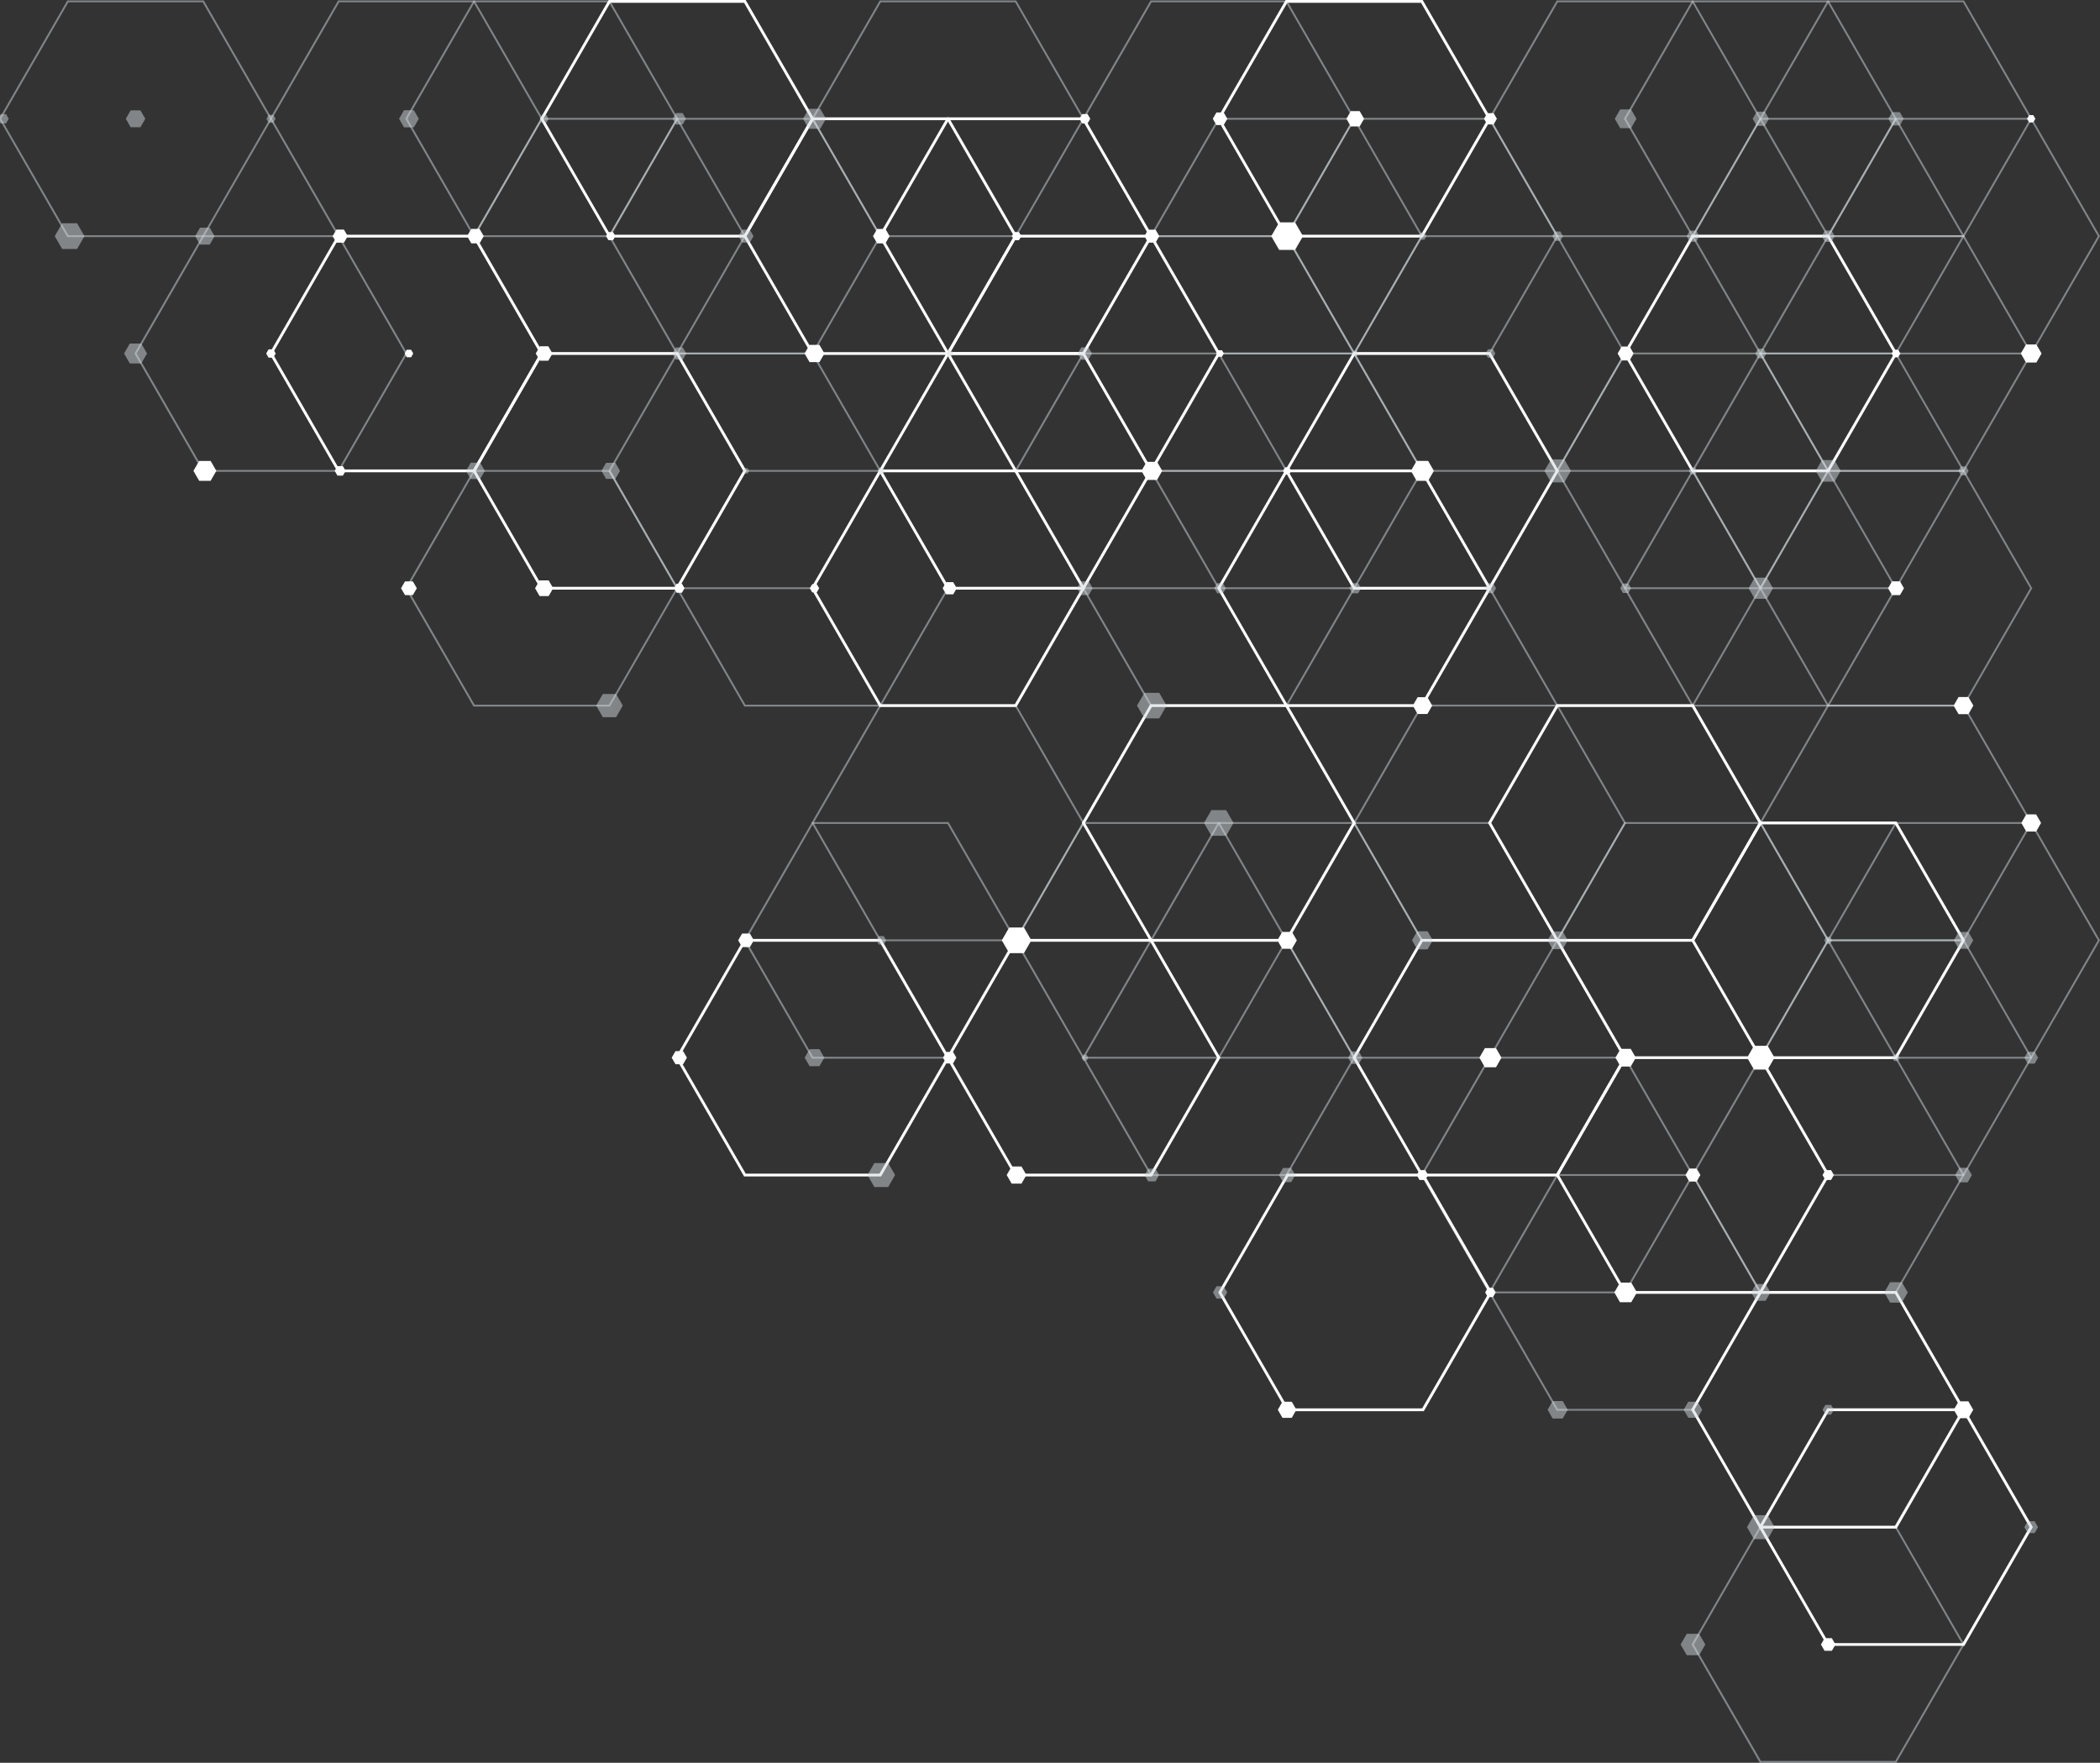 <svg width="1053" height="884" viewBox="0 0 1053 884" fill="none" xmlns="http://www.w3.org/2000/svg">
<rect x="0" y="0" width="1053" height="884" fill="#333333" stroke="none"/>
<g style="mix-blend-mode:overlay" clip-path="url(#clip0_596_5171)">
<path opacity="0.5" d="M849.298 589.248L849.16 589.484L815.071 648.569L746.638 648.569L746.5 648.332L712.412 589.248L712.55 589.011L746.638 529.926L815.071 529.926L815.209 530.163L849.298 589.248ZM814.539 647.642L848.213 589.248L814.539 530.854L747.19 530.854L713.516 589.248L747.19 647.642L814.539 647.642Z" fill="#D0D9DD"/>
<path opacity="0.5" d="M1019.05 59.558L1018.91 59.795L984.823 118.88L916.39 118.88L916.252 118.643L882.164 59.558L882.302 59.321L916.39 0.237L984.823 0.237L984.961 0.474L1019.05 59.558ZM984.291 117.952L1017.97 59.558L984.291 1.164L916.942 1.164L883.268 59.558L916.942 117.952L984.291 117.952Z" fill="#D0D9DD"/>
<path opacity="0.5" d="M951.149 59.558L951.011 59.795L916.923 118.88L848.49 118.88L848.352 118.643L814.263 59.558L814.401 59.321L848.49 0.237L916.923 0.237L917.061 0.474L951.149 59.558ZM916.39 117.952L950.065 59.558L916.39 1.164L849.042 1.164L815.367 59.558L849.042 117.952L916.39 117.952Z" fill="#D0D9DD"/>
<path opacity="0.5" d="M883.248 59.558L883.11 59.795L849.022 118.88L780.589 118.88L780.451 118.643L746.362 59.558L746.5 59.321L780.589 0.237L849.022 0.237L849.16 0.474L883.248 59.558ZM848.489 117.952L882.164 59.558L848.489 1.164L781.141 1.164L747.466 59.558L781.141 117.952L848.489 117.952Z" fill="#D0D9DD"/>
<path opacity="0.5" d="M679.566 59.558L679.428 59.795L645.339 118.88L576.906 118.88L576.768 118.643L542.68 59.558L542.818 59.321L576.906 0.237L645.339 0.237L645.477 0.474L679.566 59.558ZM644.807 117.952L678.481 59.558L644.807 1.164L577.458 1.164L543.784 59.558L577.458 117.952L644.807 117.952Z" fill="#D0D9DD"/>
<path opacity="0.5" d="M543.784 59.558L543.646 59.795L509.557 118.88L441.124 118.88L440.986 118.643L406.898 59.558L441.124 0.237L509.557 0.237L509.695 0.474L543.784 59.558ZM509.025 117.952L542.699 59.558L509.025 1.164L441.676 1.164L408.002 59.558L441.676 117.952L509.025 117.952Z" fill="#D0D9DD"/>
<path opacity="0.5" d="M340.081 59.558L305.855 118.88L237.422 118.88L237.284 118.643L203.195 59.558L237.422 0.237L305.855 0.237L305.993 0.474L340.081 59.558ZM305.323 117.952L338.997 59.558L305.323 1.164L237.974 1.164L204.299 59.558L237.974 117.952L305.323 117.952Z" fill="#D0D9DD"/>
<path opacity="0.5" d="M272.2 59.558L237.974 118.88L169.541 118.88L169.403 118.643L135.314 59.558L169.541 0.237L237.974 0.237L238.112 0.474L272.2 59.558ZM237.441 117.952L271.116 59.558L237.441 1.164L170.093 1.164L136.418 59.558L170.093 117.952L237.441 117.952Z" fill="#D0D9DD"/>
<path opacity="0.5" d="M136.399 59.558L102.172 118.88L33.739 118.88L33.601 118.643L-0.468 59.558L33.759 0.237L102.192 0.237L102.33 0.474L136.418 59.558L136.399 59.558ZM101.64 117.952L135.314 59.558L101.64 1.164L34.291 1.164L0.617 59.558L34.291 117.952L101.64 117.952Z" fill="#D0D9DD"/>
<path opacity="0.5" d="M1053 118.425L1052.86 118.662L1018.77 177.747L950.341 177.747L950.203 177.51L916.114 118.425L916.252 118.189L950.341 59.104L1018.77 59.104L1018.91 59.341L1053 118.425ZM1018.24 176.819L1051.92 118.425L1018.24 60.032L950.893 60.032L917.218 118.425L950.893 176.819L1018.24 176.819Z" fill="#D0D9DD"/>
<path opacity="0.5" d="M985.099 118.425L984.961 118.662L950.873 177.747L882.44 177.747L882.302 177.51L848.213 118.425L848.351 118.189L882.44 59.104L950.873 59.104L951.011 59.341L985.099 118.425ZM950.341 176.819L984.015 118.425L950.341 60.032L882.992 60.032L849.317 118.425L882.992 176.819L950.341 176.819Z" fill="#D0D9DD"/>
<path opacity="0.5" d="M781.417 118.425L781.279 118.662L747.19 177.747L678.757 177.747L678.619 177.51L644.531 118.425L644.669 118.189L678.757 59.104L747.19 59.104L747.328 59.341L781.417 118.425ZM746.658 176.819L780.332 118.425L746.658 60.032L679.309 60.032L645.635 118.425L679.309 176.819L746.658 176.819Z" fill="#D0D9DD"/>
<path opacity="0.5" d="M713.516 118.425L713.378 118.662L679.29 177.747L610.857 177.747L610.718 177.51L576.63 118.425L576.768 118.189L610.857 59.104L679.29 59.104L679.428 59.341L713.516 118.425ZM678.757 176.819L712.432 118.425L678.757 60.032L611.409 60.032L577.734 118.425L611.409 176.819L678.757 176.819Z" fill="#D0D9DD"/>
<path opacity="0.5" d="M441.932 118.425L407.706 177.747L339.273 177.747L339.135 177.51L305.046 118.425L339.273 59.104L407.706 59.104L407.844 59.341L441.932 118.425ZM407.174 176.819L440.848 118.425L407.174 60.032L339.825 60.032L306.15 118.425L339.825 176.819L407.174 176.819Z" fill="#D0D9DD"/>
<path opacity="0.5" d="M374.032 118.425L339.805 177.747L271.372 177.747L271.234 177.51L237.146 118.425L271.372 59.104L339.805 59.104L339.943 59.341L374.032 118.425ZM339.273 176.819L372.947 118.425L339.273 60.032L271.924 60.032L238.25 118.425L271.924 176.819L339.273 176.819Z" fill="#D0D9DD"/>
<path opacity="0.5" d="M1019.05 177.274L1018.91 177.511L984.823 236.595L916.39 236.595L916.252 236.359L882.164 177.274L882.302 177.037L916.39 117.953L984.823 117.953L984.961 118.189L1019.05 177.274ZM984.291 235.668L1017.97 177.274L984.291 118.88L916.942 118.88L883.268 177.274L916.942 235.668L984.291 235.668Z" fill="#D0D9DD"/>
<path opacity="0.5" d="M815.347 177.274L815.209 177.511L781.121 236.595L712.688 236.595L712.55 236.359L678.461 177.274L678.599 177.037L712.688 117.953L781.121 117.953L781.259 118.189L815.347 177.274ZM780.589 235.668L814.263 177.274L780.589 118.88L713.24 118.88L679.565 177.274L713.24 235.668L780.589 235.668Z" fill="#D0D9DD"/>
<path opacity="0.5" d="M679.566 177.274L679.428 177.511L645.339 236.595L576.906 236.595L576.768 236.359L542.68 177.274L542.818 177.037L576.906 117.953L645.339 117.953L645.477 118.189L679.566 177.274ZM644.807 235.668L678.481 177.274L644.807 118.88L577.458 118.88L543.784 177.274L577.458 235.668L644.807 235.668Z" fill="#D0D9DD"/>
<g opacity="0.5">
<path d="M204.299 177.274L170.073 236.595L101.64 236.595L101.502 236.359L67.413 177.274L101.64 117.953L170.073 117.953L170.211 118.189L204.299 177.274ZM169.541 235.668L203.215 177.274L169.541 118.88L102.192 118.88L68.517 177.274L102.192 235.668L169.541 235.668Z" fill="#D0D9DD"/>
</g>
<path opacity="0.5" d="M985.099 236.122L984.961 236.358L950.873 295.443L882.44 295.443L882.302 295.206L848.213 236.122L848.351 235.885L882.44 176.8L950.873 176.8L951.011 177.037L985.099 236.122ZM950.341 294.516L984.015 236.122L950.341 177.728L882.992 177.728L849.317 236.122L882.992 294.516L950.341 294.516Z" fill="#D0D9DD"/>
<path opacity="0.5" d="M917.199 236.122L917.061 236.358L882.972 295.443L814.539 295.443L814.401 295.206L780.313 236.122L780.451 235.885L814.539 176.8L882.972 176.8L883.11 177.037L917.199 236.122ZM882.44 294.516L916.114 236.122L882.44 177.728L815.091 177.728L781.417 236.122L815.091 294.516L882.44 294.516Z" fill="#D0D9DD"/>
<path opacity="0.5" d="M713.516 236.122L713.378 236.358L679.29 295.443L610.857 295.443L610.718 295.206L576.63 236.122L576.768 235.885L610.857 176.8L679.29 176.8L679.428 177.037L713.516 236.122ZM678.757 294.516L712.432 236.122L678.757 177.728L611.409 177.728L577.734 236.122L611.409 294.516L678.757 294.516Z" fill="#D0D9DD"/>
<path opacity="0.5" d="M645.615 236.122L645.477 236.358L611.389 295.443L542.956 295.443L542.818 295.206L508.729 236.122L542.956 176.8L611.389 176.8L611.527 177.037L645.615 236.122ZM610.856 294.516L644.531 236.122L610.856 177.728L543.508 177.728L509.833 236.122L543.508 294.516L610.856 294.516Z" fill="#D0D9DD"/>
<path opacity="0.5" d="M441.932 236.122L407.706 295.443L339.273 295.443L339.135 295.206L305.046 236.122L339.273 176.8L407.706 176.8L407.844 177.037L441.932 236.122ZM407.174 294.516L440.848 236.122L407.174 177.728L339.825 177.728L306.15 236.122L339.825 294.516L407.174 294.516Z" fill="#D0D9DD"/>
<path opacity="0.5" d="M1019.05 412.684L1018.91 412.921L984.823 472.006L916.39 472.006L916.252 471.769L882.164 412.684L882.302 412.447L916.39 353.363L984.823 353.363L984.961 353.6L1019.05 412.684ZM984.291 471.078L1017.97 412.684L984.291 354.29L916.942 354.29L883.268 412.684L916.942 471.078L984.291 471.078Z" fill="#D0D9DD"/>
<path opacity="0.5" d="M815.347 412.684L815.209 412.921L781.121 472.006L712.688 472.006L712.55 471.769L678.461 412.684L678.599 412.447L712.688 353.363L781.121 353.363L781.259 353.6L815.347 412.684ZM780.589 471.078L814.263 412.684L780.589 354.29L713.24 354.29L679.565 412.684L713.24 471.078L780.589 471.078Z" fill="#D0D9DD"/>
<path opacity="0.5" d="M543.784 412.684L543.646 412.921L509.557 472.006L441.124 472.006L440.986 471.769L406.898 412.684L441.124 353.363L509.557 353.363L509.695 353.6L543.784 412.684ZM509.025 471.078L542.699 412.684L509.025 354.29L441.676 354.29L408.002 412.684L441.676 471.078L509.025 471.078Z" fill="#D0D9DD"/>
<path opacity="0.5" d="M1053 471.552L1052.86 471.789L1018.77 530.874L950.341 530.874L950.203 530.637L916.114 471.552L916.252 471.316L950.341 412.231L1018.77 412.231L1018.91 412.468L1053 471.552ZM1018.24 529.946L1051.92 471.552L1018.24 413.158L950.893 413.158L917.218 471.552L950.893 529.946L1018.24 529.946Z" fill="#D0D9DD"/>
<path opacity="0.5" d="M917.199 471.552L917.061 471.789L882.972 530.874L814.539 530.874L814.401 530.637L780.313 471.552L780.451 471.316L814.539 412.231L882.972 412.231L883.11 412.468L917.199 471.552ZM882.44 529.946L916.114 471.552L882.44 413.158L815.091 413.158L781.417 471.552L815.091 529.946L882.44 529.946Z" fill="#D0D9DD"/>
<path opacity="0.5" d="M781.417 471.552L781.279 471.789L747.19 530.874L678.757 530.874L678.619 530.637L644.531 471.552L644.669 471.316L678.757 412.231L747.19 412.231L747.328 412.468L781.417 471.552ZM746.658 529.946L780.332 471.552L746.658 413.158L679.309 413.158L645.635 471.552L679.309 529.946L746.658 529.946Z" fill="#D0D9DD"/>
<path opacity="0.5" d="M713.516 471.552L713.378 471.789L679.29 530.874L610.857 530.874L610.718 530.637L576.63 471.552L576.768 471.316L610.857 412.231L679.29 412.231L679.428 412.468L713.516 471.552ZM678.757 529.946L712.432 471.552L678.757 413.158L611.409 413.158L577.734 471.552L611.409 529.946L678.757 529.946Z" fill="#D0D9DD"/>
<path opacity="0.5" d="M509.833 471.552L475.607 530.874L407.174 530.874L407.036 530.637L372.947 471.552L407.174 412.231L475.607 412.231L475.745 412.468L509.833 471.552ZM475.074 529.946L508.749 471.552L475.074 413.158L407.726 413.158L374.051 471.552L407.726 529.946L475.074 529.946Z" fill="#D0D9DD"/>
<path opacity="0.5" d="M1019.05 530.4L1018.91 530.637L984.823 589.721L916.39 589.721L916.252 589.484L882.164 530.4L882.302 530.163L916.39 471.078L984.823 471.078L984.961 471.315L1019.05 530.4ZM984.291 588.794L1017.97 530.4L984.291 472.006L916.942 472.006L883.268 530.4L916.942 588.794L984.291 588.794Z" fill="#D0D9DD"/>
<path opacity="0.5" d="M679.566 530.4L679.428 530.637L645.339 589.721L576.906 589.721L576.768 589.484L542.68 530.4L542.818 530.163L576.906 471.078L645.339 471.078L645.477 471.315L679.566 530.4ZM644.807 588.794L678.481 530.4L644.807 472.006L577.458 472.006L543.784 530.4L577.458 588.794L644.807 588.794Z" fill="#D0D9DD"/>
<path opacity="0.5" d="M985.099 589.248L984.961 589.484L950.873 648.569L882.44 648.569L882.302 648.332L848.213 589.248L848.351 589.011L882.44 529.926L950.873 529.926L951.011 530.163L985.099 589.248ZM950.341 647.642L984.015 589.248L950.341 530.854L882.992 530.854L849.317 589.248L882.992 647.642L950.341 647.642Z" fill="#D0D9DD"/>
<path opacity="0.5" d="M883.248 648.115L883.11 648.352L849.022 707.436L780.589 707.436L780.451 707.199L746.362 648.115L746.5 647.878L780.589 588.793L849.022 588.793L849.16 589.03L883.248 648.115ZM848.489 706.509L882.164 648.115L848.489 589.721L781.141 589.721L747.466 648.115L781.141 706.509L848.489 706.509Z" fill="#D0D9DD"/>
<path opacity="0.5" d="M985.099 824.678L984.961 824.915L950.873 884L882.44 884L882.302 883.763L848.213 824.678L848.351 824.442L882.44 765.357L950.873 765.357L951.011 765.594L985.099 824.678ZM950.341 883.053L984.015 824.659L950.341 766.265L882.992 766.265L849.317 824.659L882.992 883.053L950.341 883.053Z" fill="#D0D9DD"/>
<path opacity="0.5" d="M1019.05 294.989L1018.91 295.226L984.823 354.31L916.39 354.31L916.252 354.073L882.164 294.989L882.302 294.752L916.39 235.667L984.823 235.667L984.961 235.904L1019.05 294.989ZM984.291 353.383L1017.97 294.989L984.291 236.595L916.942 236.595L883.268 294.989L916.942 353.383L984.291 353.383Z" fill="#D0D9DD"/>
<path opacity="0.5" d="M951.149 294.989L951.011 295.226L916.923 354.31L848.49 354.31L848.352 354.073L814.263 294.989L814.401 294.752L848.49 235.667L916.923 235.667L917.061 235.904L951.149 294.989ZM916.39 353.383L950.065 294.989L916.39 236.595L849.042 236.595L815.367 294.989L849.042 353.383L916.39 353.383Z" fill="#D0D9DD"/>
<path opacity="0.5" d="M883.248 294.989L883.11 295.226L849.022 354.31L780.589 354.31L780.451 354.073L746.362 294.989L746.5 294.752L780.589 235.667L849.022 235.667L849.16 235.904L883.248 294.989ZM848.489 353.383L882.164 294.989L848.489 236.595L781.141 236.595L747.466 294.989L781.141 353.383L848.489 353.383Z" fill="#D0D9DD"/>
<path opacity="0.5" d="M679.566 294.989L679.428 295.226L645.339 354.31L576.906 354.31L576.768 354.073L542.68 294.989L542.818 294.752L576.906 235.667L645.339 235.667L645.477 235.904L679.566 294.989ZM644.807 353.383L678.481 294.989L644.807 236.595L577.458 236.595L543.784 294.989L577.458 353.383L644.807 353.383Z" fill="#D0D9DD"/>
<path opacity="0.5" d="M340.081 294.989L305.855 354.31L237.422 354.31L237.284 354.073L203.195 294.989L237.422 235.667L305.855 235.667L305.993 235.904L340.081 294.989ZM305.323 353.383L338.997 294.989L305.323 236.595L237.974 236.595L204.299 294.989L237.974 353.383L305.323 353.383Z" fill="#D0D9DD"/>
<path opacity="0.5" d="M475.883 294.989L441.656 354.31L373.223 354.31L373.085 354.073L338.997 294.989L373.223 235.667L441.656 235.667L441.794 235.904L475.883 294.989ZM441.124 353.383L474.798 294.989L441.124 236.595L373.775 236.595L340.101 294.989L373.775 353.383L441.124 353.383Z" fill="#D0D9DD"/>
<path opacity="0.5" d="M645.615 471.552L645.477 471.789L611.389 530.874L542.956 530.874L542.818 530.637L508.729 471.552L542.956 412.231L611.389 412.231L611.527 412.468L645.615 471.552ZM610.856 529.946L644.531 471.552L610.856 413.158L543.508 413.158L509.833 471.552L543.508 529.946L610.856 529.946Z" fill="#D0D9DD"/>
<path d="M748.275 648.115L748.078 648.47L713.93 707.673L645.221 707.673L645.024 707.318L610.876 648.115L611.073 647.76L645.221 588.557L713.93 588.557L714.127 588.912L748.275 648.115ZM713.102 706.272L746.638 648.115L713.102 589.958L646.029 589.958L612.493 648.115L646.029 706.272L713.102 706.272Z" fill="white"/>
<path d="M781.673 236.121L781.476 236.477L747.328 295.68L678.619 295.68L678.422 295.324L644.274 236.121L644.472 235.766L678.619 176.563L747.328 176.563L747.525 176.918L781.673 236.121ZM746.5 294.279L780.037 236.121L746.5 177.964L679.427 177.964L645.891 236.121L679.427 294.279L746.5 294.279Z" fill="white"/>
<path d="M747.723 59.558L747.525 59.913L713.378 119.116L644.669 119.116L644.472 118.761L610.324 59.558L610.521 59.203L644.669 -0.001L713.378 -0.001L713.575 0.355L747.723 59.558ZM712.55 117.715L746.086 59.558L712.55 1.401L645.477 1.401L611.941 59.558L645.477 117.715L712.55 117.715Z" fill="white"/>
<path d="M408.258 59.558L373.913 119.116L305.204 119.116L305.007 118.761L270.859 59.558L305.204 -0.001L373.913 -0.001L374.11 0.355L408.258 59.558ZM373.085 117.715L406.622 59.558L373.085 1.401L306.012 1.401L272.476 59.558L306.012 117.715L373.085 117.715Z" fill="white"/>
<path d="M544.04 294.989L543.843 295.345L509.695 354.548L440.986 354.548L440.789 354.192L406.641 294.989L440.986 235.431L509.695 235.431L509.892 235.786L544.04 294.989ZM508.867 353.146L542.404 294.989L508.867 236.832L441.794 236.832L408.258 294.989L441.794 353.146L508.867 353.146Z" fill="white"/>
<path d="M747.723 294.989L747.525 295.345L713.378 354.548L644.669 354.548L644.472 354.192L610.324 294.989L610.521 294.634L644.669 235.431L713.378 235.431L713.575 235.786L747.723 294.989ZM712.55 353.146L746.086 294.989L712.55 236.832L645.477 236.832L611.941 294.989L645.477 353.146L712.55 353.146Z" fill="white"/>
<path d="M679.842 412.684L679.645 413.04L645.497 472.243L576.788 472.243L576.591 471.887L542.443 412.684L542.64 412.329L576.788 353.126L645.497 353.126L645.694 353.481L679.842 412.684ZM644.669 470.842L678.205 412.684L644.669 354.527L577.596 354.527L544.06 412.684L577.596 470.842L644.669 470.842Z" fill="white"/>
<path d="M577.99 118.426L577.793 118.781L543.646 177.984L474.937 177.984L474.739 177.629L440.592 118.426L474.936 58.867L543.646 58.867L543.843 59.223L577.99 118.426ZM542.818 176.583L576.354 118.426L542.818 60.269L475.745 60.269L442.208 118.426L475.745 176.583L542.818 176.583Z" fill="white"/>
<path d="M510.109 118.426L475.765 177.984L407.055 177.984L406.858 177.629L372.711 118.426L407.055 58.867L475.765 58.867L475.962 59.223L510.109 118.426ZM474.936 176.583L508.473 118.426L474.936 60.269L407.864 60.269L374.327 118.426L407.864 176.583L474.936 176.583Z" fill="white"/>
<path d="M951.425 177.274L951.228 177.629L917.08 236.832L848.371 236.832L848.174 236.477L814.026 177.274L814.223 176.918L848.371 117.715L917.08 117.715L917.277 118.071L951.425 177.274ZM916.252 235.431L949.789 177.274L916.252 119.116L849.179 119.116L815.643 177.274L849.179 235.431L916.252 235.431Z" fill="white"/>
<path d="M611.941 177.274L611.744 177.629L577.596 236.832L508.887 236.832L508.69 236.477L474.542 177.274L508.887 117.715L577.596 117.715L577.793 118.071L611.941 177.274ZM576.768 235.431L610.304 177.274L576.768 119.116L509.695 119.116L476.159 177.274L509.695 235.431L576.768 235.431Z" fill="white"/>
<path d="M272.456 177.274L238.112 236.832L169.403 236.832L169.205 236.477L135.058 177.274L169.403 117.715L238.112 117.715L238.309 118.071L272.456 177.274ZM237.284 235.431L270.82 177.274L237.284 119.116L170.211 119.116L136.675 177.274L170.211 235.431L237.284 235.431Z" fill="white"/>
<path d="M577.99 236.121L577.793 236.477L543.646 295.68L474.937 295.68L474.739 295.324L440.592 236.121L474.936 176.563L543.646 176.563L543.843 176.918L577.99 236.121ZM542.818 294.279L576.354 236.121L542.818 177.964L475.745 177.964L442.208 236.121L475.745 294.279L542.818 294.279Z" fill="white"/>
<path d="M374.308 236.121L339.963 295.68L271.254 295.68L271.057 295.324L236.909 236.121L271.254 176.563L339.963 176.563L340.16 176.918L374.308 236.121ZM339.135 294.279L372.671 236.121L339.135 177.964L272.062 177.964L238.526 236.121L272.062 294.279L339.135 294.279Z" fill="white"/>
<path d="M883.524 412.684L883.327 413.04L849.18 472.243L780.47 472.243L780.273 471.887L746.126 412.684L746.323 412.329L780.47 353.126L849.18 353.126L849.377 353.481L883.524 412.684ZM848.351 470.842L881.888 412.684L848.351 354.527L781.279 354.527L747.742 412.684L781.279 470.842L848.351 470.842Z" fill="white"/>
<path d="M985.375 471.552L985.178 471.907L951.031 531.11L882.322 531.11L882.124 530.755L847.977 471.552L848.174 471.197L882.322 411.994L951.031 411.994L951.228 412.349L985.375 471.552ZM950.203 529.709L983.739 471.552L950.203 413.395L883.13 413.395L849.594 471.552L883.13 529.709L950.203 529.709Z" fill="white"/>
<path d="M815.623 530.4L815.426 530.755L781.279 589.958L712.57 589.958L712.372 589.603L678.225 530.4L678.422 530.044L712.57 470.841L781.279 470.841L781.476 471.197L815.623 530.4ZM780.451 588.557L813.987 530.4L780.451 472.242L713.378 472.242L679.841 530.4L713.378 588.557L780.451 588.557Z" fill="white"/>
<path d="M611.941 530.4L611.744 530.755L577.596 589.958L508.887 589.958L508.69 589.603L474.542 530.4L508.887 470.841L577.596 470.841L577.793 471.197L611.941 530.4ZM576.768 588.557L610.304 530.4L576.768 472.242L509.695 472.242L476.159 530.4L509.695 588.557L576.768 588.557Z" fill="white"/>
<path d="M476.159 530.4L441.814 589.958L373.105 589.958L372.908 589.603L338.76 530.4L373.105 470.841L441.814 470.841L442.011 471.197L476.159 530.4ZM440.986 588.557L474.522 530.4L440.986 472.242L373.913 472.242L340.377 530.4L373.913 588.557L440.986 588.557Z" fill="white"/>
<path d="M917.475 589.247L917.278 589.602L883.13 648.805L814.421 648.805L814.224 648.45L780.076 589.247L780.273 588.892L814.421 529.689L883.13 529.689L883.327 530.044L917.475 589.247ZM882.302 647.404L915.838 589.247L882.302 531.09L815.229 531.09L781.693 589.247L815.229 647.404L882.302 647.404Z" fill="white"/>
<path d="M985.375 706.963L985.178 707.318L951.031 766.521L882.322 766.521L882.124 766.166L847.977 706.963L848.174 706.608L882.322 647.405L951.031 647.405L951.228 647.76L985.375 706.963ZM950.203 765.12L983.739 706.963L950.203 648.806L883.13 648.806L849.594 706.963L883.13 765.12L950.203 765.12Z" fill="white"/>
<path d="M1019.31 765.811L1019.11 766.166L984.961 825.369L916.252 825.369L916.055 825.014L881.907 765.811L882.105 765.455L916.252 706.252L984.961 706.252L985.158 706.608L1019.31 765.811ZM984.133 823.968L1017.67 765.811L984.133 707.654L917.06 707.654L883.524 765.811L917.061 823.968L984.133 823.968Z" fill="white"/>
<path opacity="0.5" d="M918.362 121.267L915.089 121.267L913.433 118.426L915.089 115.564L918.362 115.564L919.998 118.426L918.362 121.267Z" fill="#D0D9DD"/>
<path opacity="0.5" d="M850.481 121.188L847.306 121.188L845.709 118.425L847.306 115.662L850.481 115.662L852.078 118.425L850.481 121.188Z" fill="#D0D9DD"/>
<path opacity="0.5" d="M782.403 120.754L779.721 120.754L778.361 118.425L779.721 116.077L782.403 116.077L783.743 118.425L782.403 120.754Z" fill="#D0D9DD"/>
<path opacity="0.5" d="M714.245 120.201L712.195 120.201L711.17 118.425L712.195 116.629L714.245 116.629L715.29 118.425L714.245 120.201Z" fill="#D0D9DD"/>
<path opacity="0.5" d="M375.944 121.681L372.178 121.681L370.305 118.425L372.178 115.149L375.944 115.149L377.837 118.425L375.944 121.681Z" fill="#D0D9DD"/>
<path opacity="0.5" d="M105.169 122.648L100.299 122.648L97.854 118.425L100.299 114.182L105.169 114.182L107.614 118.425L105.169 122.648Z" fill="#D0D9DD"/>
<path opacity="0.5" d="M38.629 124.879L31.176 124.879L27.45 118.426L31.176 111.953L38.629 111.953L42.374 118.426L38.629 124.879Z" fill="#D0D9DD"/>
<path opacity="0.5" d="M952.628 62.893L948.783 62.893L946.871 59.558L948.783 56.223L952.628 56.223L954.56 59.558L952.628 62.893Z" fill="#D0D9DD"/>
<path opacity="0.5" d="M884.963 63.11L880.882 63.11L878.832 59.558L880.882 56.005L884.963 56.005L887.014 59.558L884.963 63.11Z" fill="#D0D9DD"/>
<path opacity="0.5" d="M817.851 64.274L812.41 64.274L809.709 59.558L812.41 54.861L817.851 54.861L820.572 59.558L817.851 64.274Z" fill="#D0D9DD"/>
<path opacity="0.5" d="M411.294 64.57L405.518 64.57L402.639 59.558L405.518 54.565L411.294 54.565L414.193 59.558L411.294 64.57Z" fill="#D0D9DD"/>
<path opacity="0.5" d="M342.289 62.439L338.977 62.439L337.301 59.558L338.977 56.696L342.289 56.696L343.945 59.558L342.289 62.439Z" fill="#D0D9DD"/>
<path opacity="0.5" d="M273.975 61.511L271.707 61.511L270.583 59.558L271.707 57.604L273.975 57.604L275.098 59.558L273.975 61.511Z" fill="#D0D9DD"/>
<path opacity="0.5" d="M207.533 63.86L202.584 63.86L200.1 59.558L202.584 55.275L207.533 55.275L209.997 59.558L207.533 63.86Z" fill="#D0D9DD"/>
<path opacity="0.5" d="M137.01 61.55L134.723 61.55L133.579 59.557L134.723 57.584L137.01 57.584L138.153 59.557L137.01 61.55Z" fill="#D0D9DD"/>
<path opacity="0.5" d="M70.41 63.8L65.521 63.8L63.096 59.558L65.521 55.334L70.41 55.334L72.855 59.558L70.41 63.8Z" fill="#D0D9DD"/>
<path opacity="0.5" d="M3.042 61.886L0.341 61.886L-1 59.558L0.341 57.229L3.042 57.229L4.382 59.558L3.042 61.886Z" fill="#D0D9DD"/>
<path opacity="0.5" d="M985.849 238.371L983.266 238.371L981.984 236.121L983.266 233.891L985.849 233.891L987.13 236.121L985.849 238.371Z" fill="#D0D9DD"/>
<path opacity="0.5" d="M919.86 241.548L913.59 241.548L910.456 236.121L913.59 230.694L919.86 230.694L922.975 236.121L919.86 241.548Z" fill="#D0D9DD"/>
<path opacity="0.5" d="M849.909 237.897L847.878 237.897L846.853 236.121L847.878 234.365L849.909 234.365L850.934 236.121L849.909 237.897Z" fill="#D0D9DD"/>
<path opacity="0.5" d="M784.394 241.903L777.73 241.903L774.398 236.121L777.73 230.358L784.394 230.358L787.706 236.121L784.394 241.903Z" fill="#D0D9DD"/>
<path opacity="0.5" d="M442.839 237.778L440.947 237.778L440 236.12L440.947 234.482L442.839 234.482L443.805 236.12L442.839 237.778Z" fill="#D0D9DD"/>
<path opacity="0.5" d="M374.86 237.482L373.283 237.482L372.494 236.121L373.283 234.759L374.86 234.759L375.648 236.121L374.86 237.482Z" fill="#D0D9DD"/>
<path opacity="0.5" d="M308.556 240.146L303.903 240.146L301.576 236.12L303.903 232.095L308.556 232.095L310.882 236.12L308.556 240.146Z" fill="#D0D9DD"/>
<path opacity="0.5" d="M240.773 240.225L236.042 240.225L233.676 236.121L236.042 232.036L240.773 232.036L243.139 236.121L240.773 240.225Z" fill="#D0D9DD"/>
<path opacity="0.5" d="M884.313 179.7L881.533 179.7L880.133 177.273L881.533 174.845L884.313 174.845L885.713 177.273L884.313 179.7Z" fill="#D0D9DD"/>
<path opacity="0.5" d="M748.57 179.404L746.126 179.404L744.903 177.273L746.126 175.141L748.57 175.141L749.813 177.273L748.57 179.404Z" fill="#D0D9DD"/>
<path opacity="0.5" d="M680.374 178.694L678.737 178.694L677.929 177.273L678.737 175.852L680.374 175.852L681.202 177.273L680.374 178.694Z" fill="#D0D9DD"/>
<path opacity="0.5" d="M545.775 180.372L542.206 180.372L540.412 177.274L542.206 174.175L545.775 174.175L547.569 177.274L545.775 180.372Z" fill="#D0D9DD"/>
<path opacity="0.5" d="M477.105 178.852L475.291 178.852L474.384 177.274L475.291 175.695L477.105 175.695L478.012 177.274L477.105 178.852Z" fill="#D0D9DD"/>
<path opacity="0.5" d="M342.388 180.312L338.878 180.312L337.124 177.273L338.878 174.234L342.388 174.234L344.123 177.273L342.388 180.312Z" fill="#D0D9DD"/>
<path opacity="0.5" d="M70.844 182.266L65.087 182.266L62.209 177.274L65.087 172.281L70.844 172.281L73.722 177.274L70.844 182.266Z" fill="#D0D9DD"/>
<path opacity="0.5" d="M986.992 475.775L982.122 475.775L979.677 471.552L982.122 467.329L986.992 467.329L989.437 471.552L986.992 475.775Z" fill="#D0D9DD"/>
<path opacity="0.5" d="M917.731 473.288L915.72 473.288L914.714 471.551L915.72 469.815L917.731 469.815L918.717 471.551L917.731 473.288Z" fill="#D0D9DD"/>
<path opacity="0.5" d="M783.605 475.952L778.518 475.952L775.975 471.551L778.518 467.15L783.605 467.15L786.129 471.551L783.605 475.952Z" fill="#D0D9DD"/>
<path opacity="0.5" d="M715.842 476.071L710.618 476.071L707.995 471.552L710.618 467.013L715.842 467.013L718.445 471.552L715.842 476.071Z" fill="#D0D9DD"/>
<path opacity="0.5" d="M614.839 419.118L607.426 419.118L603.719 412.685L607.426 406.271L614.839 406.271L618.545 412.685L614.839 419.118Z" fill="#D0D9DD"/>
<path opacity="0.5" d="M581.263 360.269L573.85 360.269L570.143 353.836L573.85 347.422L581.263 347.422L584.969 353.836L581.263 360.269Z" fill="#D0D9DD"/>
<path opacity="0.5" d="M443.115 473.663L440.671 473.663L439.448 471.551L440.671 469.42L443.115 469.42L444.357 471.551L443.115 473.663Z" fill="#D0D9DD"/>
<path opacity="0.5" d="M885.989 300.277L879.857 300.277L876.801 294.988L879.857 289.68L885.989 289.68L889.044 294.988L885.989 300.277Z" fill="#D0D9DD"/>
<path opacity="0.5" d="M816.511 297.356L813.77 297.356L812.41 294.988L813.77 292.62L816.511 292.62L817.871 294.988L816.511 297.356Z" fill="#D0D9DD"/>
<path opacity="0.5" d="M748.748 297.416L745.948 297.416L744.529 294.988L745.948 292.541L748.748 292.541L750.167 294.988L748.748 297.416Z" fill="#D0D9DD"/>
<path opacity="0.5" d="M681.024 297.534L678.087 297.534L676.628 294.988L678.087 292.442L681.024 292.442L682.503 294.988L681.024 297.534Z" fill="#D0D9DD"/>
<path opacity="0.5" d="M613.242 297.514L610.324 297.514L608.865 294.988L610.324 292.443L613.242 292.443L614.701 294.988L613.242 297.514Z" fill="#D0D9DD"/>
<path opacity="0.5" d="M545.952 298.402L542.029 298.402L540.057 294.988L542.029 291.574L545.952 291.574L547.924 294.988L545.952 298.402Z" fill="#D0D9DD"/>
<path opacity="0.5" d="M1020.21 533.38L1016.78 533.38L1015.05 530.4L1016.78 527.42L1020.21 527.42L1021.95 530.4L1020.21 533.38Z" fill="#D0D9DD"/>
<path opacity="0.5" d="M986.657 592.898L982.457 592.898L980.348 589.247L982.457 585.616L986.657 585.616L988.747 589.247L986.657 592.898Z" fill="#D0D9DD"/>
<path opacity="0.5" d="M647.449 592.799L643.348 592.799L641.297 589.247L643.348 585.715L647.449 585.715L649.479 589.247L647.449 592.799Z" fill="#D0D9DD"/>
<path opacity="0.5" d="M579.39 592.424L575.743 592.424L573.909 589.247L575.743 586.09L579.39 586.09L581.204 589.247L579.39 592.424Z" fill="#D0D9DD"/>
<path opacity="0.5" d="M445.363 595.266L438.443 595.266L434.973 589.247L438.443 583.248L445.363 583.248L448.813 589.247L445.363 595.266Z" fill="#D0D9DD"/>
<path opacity="0.5" d="M951.662 532.057L949.749 532.057L948.803 530.4L949.749 528.742L951.662 528.742L952.628 530.4L951.662 532.057Z" fill="#D0D9DD"/>
<path opacity="0.5" d="M681.36 533.517L677.771 533.517L675.977 530.399L677.771 527.281L681.36 527.281L683.154 530.399L681.36 533.517Z" fill="#D0D9DD"/>
<path opacity="0.5" d="M544.848 531.879L543.133 531.879L542.285 530.399L543.133 528.919L544.848 528.919L545.696 530.399L544.848 531.879Z" fill="#D0D9DD"/>
<path opacity="0.5" d="M410.88 534.662L405.951 534.662L403.487 530.399L405.951 526.137L410.88 526.137L413.345 530.399L410.88 534.662Z" fill="#D0D9DD"/>
<path opacity="0.5" d="M918.145 709.41L915.306 709.41L913.886 706.963L915.306 704.516L918.145 704.516L919.545 706.963L918.145 709.41Z" fill="#D0D9DD"/>
<path opacity="0.5" d="M851.21 710.988L846.557 710.988L844.25 706.962L846.557 702.936L851.21 702.936L853.537 706.962L851.21 710.988Z" fill="#D0D9DD"/>
<path opacity="0.5" d="M783.586 711.344L778.538 711.344L776.015 706.962L778.538 702.601L783.586 702.601L786.109 706.962L783.586 711.344Z" fill="#D0D9DD"/>
<path opacity="0.5" d="M953.653 653.226L947.758 653.226L944.82 648.115L947.758 643.004L953.653 643.004L956.61 648.115L953.653 653.226Z" fill="#D0D9DD"/>
<path opacity="0.5" d="M885.338 652.298L880.508 652.298L878.083 648.115L880.508 643.911L885.338 643.911L887.763 648.115L885.338 652.298Z" fill="#D0D9DD"/>
<path opacity="0.5" d="M613.557 651.213L609.989 651.213L608.195 648.114L609.989 645.016L613.557 645.016L615.352 648.114L613.557 651.213Z" fill="#D0D9DD"/>
<path opacity="0.5" d="M1020.21 768.79L1016.78 768.79L1015.07 765.83L1016.78 762.85L1020.21 762.85L1021.93 765.83L1020.21 768.79Z" fill="#D0D9DD"/>
<path opacity="0.5" d="M851.999 830.046L845.788 830.046L842.693 824.678L845.788 819.31L851.999 819.31L855.094 824.678L851.999 830.046Z" fill="#D0D9DD"/>
<path opacity="0.5" d="M886.383 771.829L879.463 771.829L875.993 765.83L879.463 759.811L886.383 759.811L889.853 765.83L886.383 771.829Z" fill="#D0D9DD"/>
<path opacity="0.5" d="M308.95 359.638L302.266 359.638L298.915 353.836L302.266 348.034L308.95 348.034L312.282 353.836L308.95 359.638Z" fill="#D0D9DD"/>
<path d="M647.823 475.775L642.954 475.775L640.509 471.552L642.954 467.329L647.823 467.329L650.268 471.552L647.823 475.775Z" fill="white"/>
<path d="M715.724 358.059L710.854 358.059L708.409 353.836L710.854 349.613L715.724 349.613L718.169 353.836L715.724 358.059Z" fill="white"/>
<path d="M513.441 477.966L506.028 477.966L502.322 471.552L506.028 465.119L513.441 465.119L517.148 471.552L513.441 477.966Z" fill="white"/>
<path d="M376.023 474.946L372.1 474.946L370.148 471.551L372.1 468.157L376.023 468.157L377.995 471.551L376.023 474.946Z" fill="white"/>
<path d="M714.659 591.734L711.801 591.734L710.361 589.248L711.801 586.781L714.659 586.781L716.079 589.248L714.659 591.734Z" fill="white"/>
<path d="M1019.54 61.374L1017.45 61.374L1016.41 59.558L1017.45 57.743L1019.54 57.743L1020.59 59.558L1019.54 61.374Z" fill="white"/>
<path d="M649.381 125.333L641.416 125.333L637.433 118.426L641.416 111.519L649.381 111.519L653.363 118.426L649.381 125.333Z" fill="white"/>
<path d="M579.43 121.662L575.703 121.662L573.83 118.425L575.703 115.189L579.43 115.189L581.303 118.425L579.43 121.662Z" fill="white"/>
<path d="M510.918 120.477L508.532 120.477L507.349 118.425L508.532 116.353L510.918 116.353L512.12 118.425L510.918 120.477Z" fill="white"/>
<path d="M443.983 122.037L439.823 122.037L437.733 118.425L439.823 114.814L443.983 114.814L446.073 118.425L443.983 122.037Z" fill="white"/>
<path d="M307.412 120.438L305.066 120.438L303.883 118.425L305.066 116.393L307.412 116.393L308.576 118.425L307.412 120.438Z" fill="white"/>
<path d="M240.478 122.037L236.318 122.037L234.228 118.425L236.318 114.794L240.478 114.794L242.568 118.425L240.478 122.037Z" fill="white"/>
<path d="M172.458 121.701L168.673 121.701L166.78 118.425L168.673 115.129L172.458 115.129L174.371 118.425L172.458 121.701Z" fill="white"/>
<path d="M748.965 62.38L745.731 62.38L744.115 59.558L745.731 56.755L748.965 56.755L750.581 59.558L748.965 62.38Z" fill="white"/>
<path d="M681.774 63.406L677.338 63.406L675.129 59.558L677.338 55.709L681.774 55.709L684.001 59.558L681.774 63.406Z" fill="white"/>
<path d="M613.597 62.716L609.949 62.716L608.135 59.558L609.949 56.401L613.597 56.401L615.411 59.558L613.597 62.716Z" fill="white"/>
<path d="M545.341 61.906L542.64 61.906L541.28 59.558L542.64 57.209L545.341 57.209L546.702 59.558L545.341 61.906Z" fill="white"/>
<path d="M1021.1 181.793L1015.9 181.793L1013.29 177.274L1015.9 172.754L1021.1 172.754L1023.7 177.274L1021.1 181.793Z" fill="white"/>
<path d="M716.118 241.134L710.342 241.134L707.463 236.121L710.342 231.128L716.118 231.128L718.997 236.121L716.118 241.134Z" fill="white"/>
<path d="M646.423 237.917L644.373 237.917L643.348 236.121L644.373 234.345L646.423 234.345L647.448 236.121L646.423 237.917Z" fill="white"/>
<path d="M580.179 240.66L574.954 240.66L572.332 236.121L574.954 231.602L580.179 231.602L582.781 236.121L580.179 240.66Z" fill="white"/>
<path d="M171.946 238.509L169.206 238.509L167.825 236.121L169.206 233.753L171.946 233.753L173.306 236.121L171.946 238.509Z" fill="white"/>
<path d="M105.622 241.114L99.865 241.114L96.987 236.121L99.865 231.148L105.622 231.148L108.481 236.121L105.622 241.114Z" fill="white"/>
<path d="M951.8 179.168L949.611 179.168L948.527 177.273L949.611 175.379L951.8 175.379L952.904 177.273L951.8 179.168Z" fill="white"/>
<path d="M817.141 180.747L813.139 180.747L811.128 177.274L813.139 173.8L817.141 173.8L819.152 177.274L817.141 180.747Z" fill="white"/>
<path d="M612.729 178.911L610.817 178.911L609.871 177.273L610.817 175.635L612.729 175.635L613.676 177.273L612.729 178.911Z" fill="white"/>
<path d="M410.9 181.594L405.932 181.594L403.428 177.273L405.932 172.951L410.9 172.951L413.404 177.273L410.9 181.594Z" fill="white"/>
<path d="M274.941 180.904L270.741 180.904L268.632 177.273L270.741 173.642L274.941 173.642L277.03 177.273L274.941 180.904Z" fill="white"/>
<path d="M206.133 179.148L203.964 179.148L202.88 177.273L203.964 175.399L206.133 175.399L207.217 177.273L206.133 179.148Z" fill="white"/>
<path d="M137.049 179.345L134.664 179.345L133.481 177.273L134.664 175.201L137.049 175.201L138.252 177.273L137.049 179.345Z" fill="white"/>
<path d="M1020.98 416.986L1016.03 416.986L1013.55 412.684L1016.03 408.402L1020.98 408.402L1023.45 412.684L1020.98 416.986Z" fill="white"/>
<path d="M987.031 358.119L982.083 358.119L979.599 353.837L982.083 349.554L987.031 349.554L989.496 353.837L987.031 358.119Z" fill="white"/>
<path d="M952.706 298.442L948.724 298.442L946.713 294.989L948.724 291.515L952.706 291.515L954.698 294.989L952.706 298.442Z" fill="white"/>
<path d="M477.973 298.048L474.444 298.048L472.669 294.989L474.444 291.93L477.973 291.93L479.727 294.989L477.973 298.048Z" fill="white"/>
<path d="M409.579 297.021L407.233 297.021L406.07 294.988L407.233 292.956L409.579 292.956L410.762 294.988L409.579 297.021Z" fill="white"/>
<path d="M341.935 297.258L339.312 297.258L337.991 294.988L339.312 292.699L341.935 292.699L343.256 294.988L341.935 297.258Z" fill="white"/>
<path d="M275.118 298.916L270.564 298.916L268.296 294.989L270.564 291.042L275.118 291.042L277.385 294.989L275.118 298.916Z" fill="white"/>
<path d="M207.02 298.423L203.077 298.423L201.086 294.989L203.077 291.555L207.02 291.555L209.011 294.989L207.02 298.423Z" fill="white"/>
<path d="M918.145 591.734L915.286 591.734L913.867 589.248L915.286 586.781L918.145 586.781L919.584 589.248L918.145 591.734Z" fill="white"/>
<path d="M850.757 592.504L847.03 592.504L845.157 589.248L847.03 586.011L850.757 586.011L852.63 589.248L850.757 592.504Z" fill="white"/>
<path d="M512.199 593.55L507.25 593.55L504.786 589.247L507.25 584.965L512.199 584.965L514.683 589.247L512.199 593.55Z" fill="white"/>
<path d="M886.363 536.359L879.483 536.359L876.052 530.399L879.483 524.44L886.363 524.44L889.794 530.399L886.363 536.359Z" fill="white"/>
<path d="M817.694 534.84L812.587 534.84L810.024 530.399L812.587 525.979L817.694 525.979L820.257 530.399L817.694 534.84Z" fill="white"/>
<path d="M750.128 535.215L744.568 535.215L741.808 530.399L744.568 525.604L750.128 525.604L752.888 530.399L750.128 535.215Z" fill="white"/>
<path d="M477.874 533.3L474.523 533.3L472.847 530.399L474.523 527.498L477.874 527.498L479.55 530.399L477.874 533.3Z" fill="white"/>
<path d="M342.526 533.695L338.721 533.695L336.808 530.399L338.721 527.104L342.526 527.104L344.438 530.399L342.526 533.695Z" fill="white"/>
<path d="M986.992 711.185L982.122 711.185L979.677 706.962L982.122 702.739L986.992 702.739L989.437 706.962L986.992 711.185Z" fill="white"/>
<path d="M647.725 711.009L643.072 711.009L640.726 706.963L643.072 702.917L647.725 702.917L650.051 706.963L647.725 711.009Z" fill="white"/>
<path d="M817.969 653.029L812.291 653.029L809.472 648.115L812.291 643.201L817.969 643.201L820.808 648.115L817.969 653.029Z" fill="white"/>
<path d="M748.669 650.404L746.027 650.404L744.706 648.115L746.027 645.806L748.669 645.806L749.99 648.115L748.669 650.404Z" fill="white"/>
<path d="M918.539 827.836L914.892 827.836L913.078 824.678L914.892 821.521L918.539 821.521L920.373 824.678L918.539 827.836Z" fill="white"/>
</g>
<defs>
<clipPath id="clip0_596_5171">
<rect width="884" height="1054" fill="white" transform="translate(-1 884) rotate(-90)"/>
</clipPath>
</defs>
</svg>
